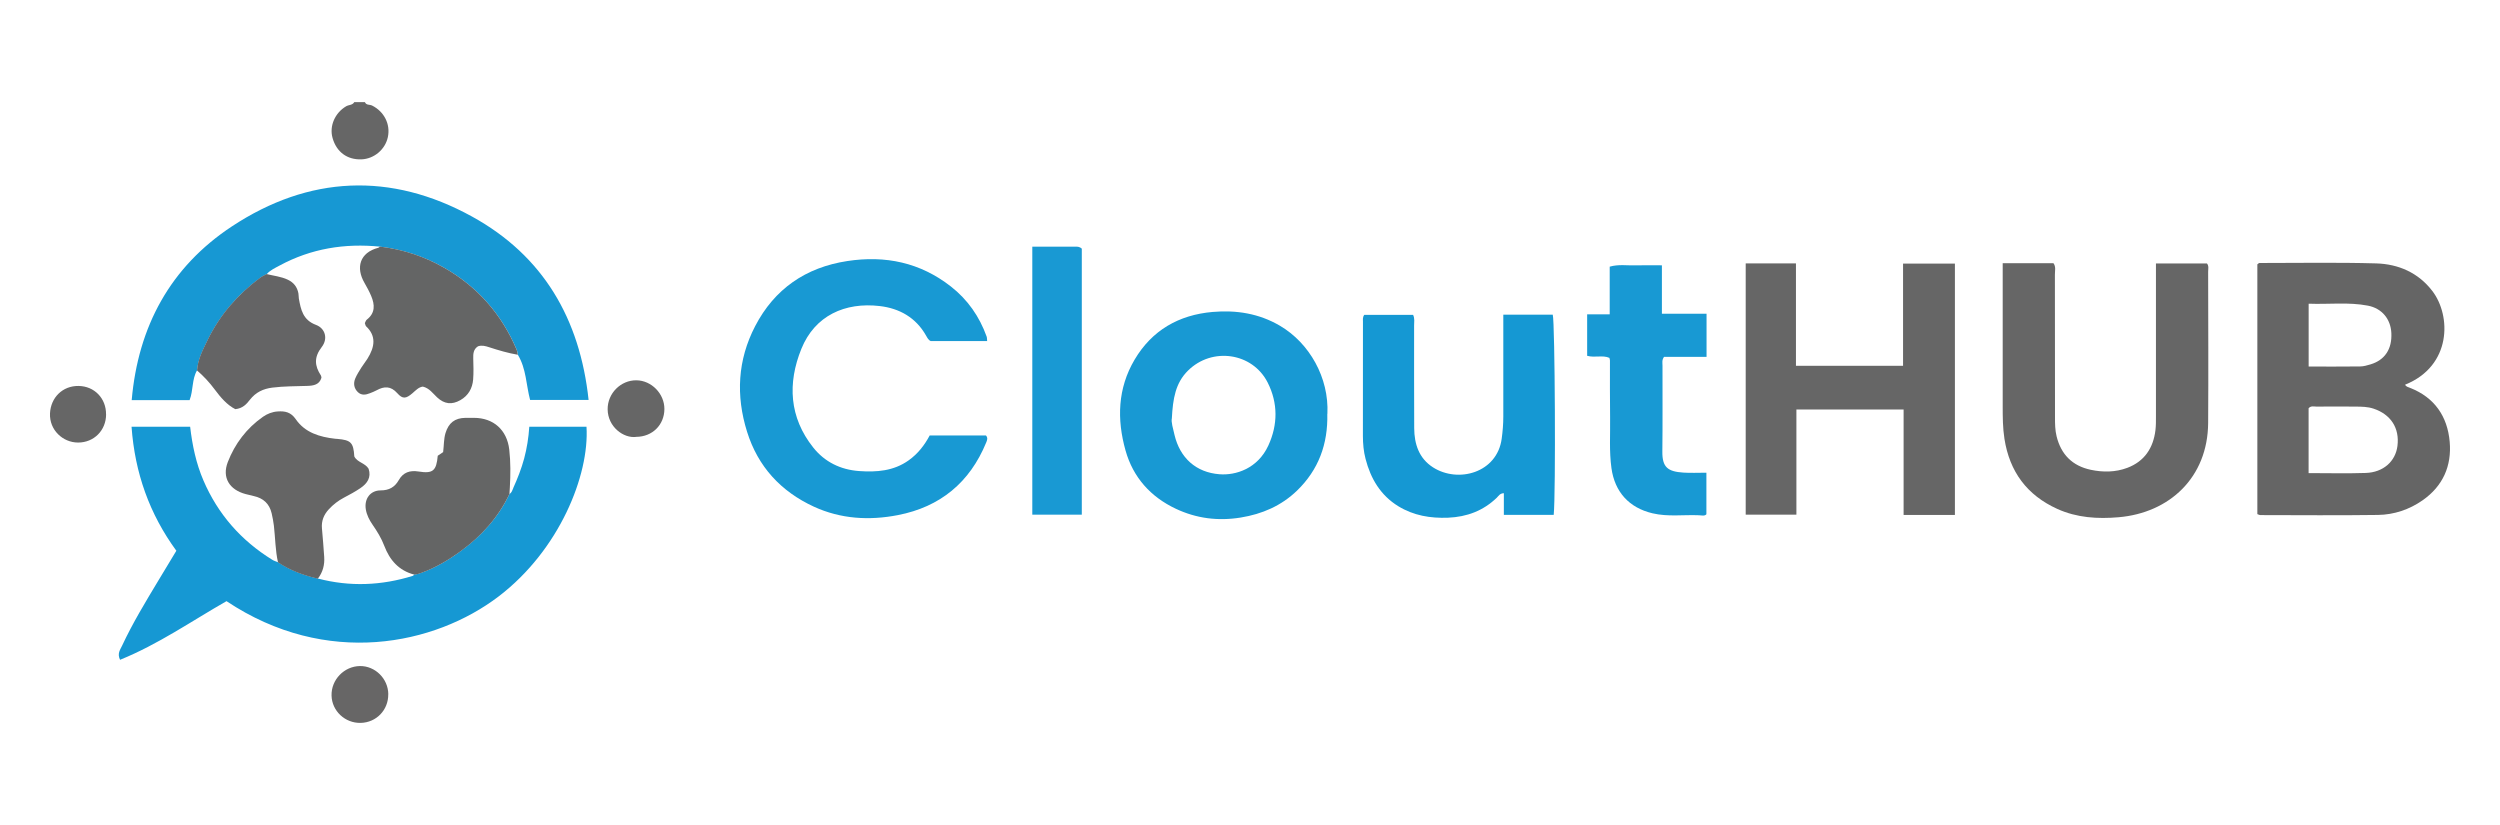 <?xml version="1.0" encoding="UTF-8"?>
<svg id="Layer_1" data-name="Layer 1" xmlns="http://www.w3.org/2000/svg" version="1.1" viewBox="0 0 500 165">
  <defs>
    <style>
      .cls-1 {
        fill: #1899d3;
      }

      .cls-1, .cls-2, .cls-3, .cls-4, .cls-5, .cls-6, .cls-7, .cls-8, .cls-9, .cls-10 {
        stroke-width: 0px;
      }

      .cls-2 {
        fill: #656565;
      }

      .cls-3 {
        fill: #646465;
      }

      .cls-4 {
        fill: #1598d3;
      }

      .cls-5 {
        fill: #1798d3;
      }

      .cls-6 {
        fill: #676666;
      }

      .cls-7 {
        fill: #666;
      }

      .cls-8 {
        fill: #1999d3;
      }

      .cls-9 {
        fill: #1698d3;
      }

      .cls-10 {
        fill: #646565;
      }
    </style>
  </defs>
  <path class="cls-7" d="M72.98,20.42c.26.66.96.45,1.44.69,2.4,1.2,3.71,3.73,3.15,6.32-.53,2.47-2.75,4.34-5.27,4.44-2.86.11-5-1.47-5.79-4.28-.67-2.39.48-5.01,2.71-6.33.53-.32,1.28-.2,1.64-.84h2.12Z"/>
  <path class="cls-9" d="M102.65,97.6c.87-1.92,1.64-3.88,2.19-5.93.54-2.03.87-4.1,1.02-6.33h11.44c.6,9.69-5.44,24.7-17.58,33.95-12.75,9.71-34.39,14.29-54.42.94-6.97,3.98-13.68,8.65-21.29,11.73-.61-1.27.04-2.03.41-2.83,2.12-4.54,4.72-8.81,7.3-13.1,1.16-1.93,2.32-3.85,3.55-5.88-5.38-7.36-8.3-15.58-8.96-24.8h11.72c.43,3.69,1.18,7.31,2.66,10.75,2.91,6.75,7.52,12,13.77,15.86.35.22.77.33,1.16.49,2.44,1.63,5.14,2.61,7.98,3.26,6.37,1.67,12.69,1.41,18.96-.54.12-.04.2-.19.29-.28.5,0,.95-.17,1.42-.34,2.88-1.02,5.46-2.57,7.9-4.36,4.14-3.03,7.51-6.73,9.72-11.4.48-.26.57-.77.78-1.21Z"/>
  <path class="cls-5" d="M39.41,74.07c-1.06,1.81-.72,3.96-1.49,5.95h-11.58c1.29-14.75,7.74-26.62,20.02-34.73,15.43-10.19,31.8-10.92,48.03-1.99,14.25,7.84,21.59,20.46,23.33,36.69h-11.7c-.8-3.01-.76-6.27-2.45-9.03-.07-.34-.09-.7-.23-1.01-3.01-7.11-7.85-12.62-14.58-16.44-3.96-2.25-8.22-3.63-12.74-4.18-7.06-.71-13.78.37-20.07,3.76-.92.5-1.9.93-2.61,1.74-.43.24-.89.43-1.28.72-4.47,3.33-8.07,7.42-10.51,12.44-.94,1.94-1.99,3.87-2.12,6.1Z"/>
  <path class="cls-2" d="M451.47,102.83v-49.96c.18-.13.3-.27.41-.27,7.78,0,15.57-.14,23.35.08,4.45.13,8.42,1.85,11.23,5.51,3.81,4.96,3.9,14.99-5.44,18.75.2.41.62.49.98.63,4.93,1.93,7.49,5.72,7.94,10.79.42,4.81-1.34,8.85-5.42,11.7-2.68,1.87-5.71,2.88-8.93,2.93-7.85.11-15.71.04-23.56.03-.13,0-.25-.09-.55-.19ZM461.71,94.62c3.97,0,7.71.1,11.45-.03,3.5-.12,5.94-2.31,6.33-5.4.45-3.58-1.33-6.31-4.78-7.46-1.17-.39-2.36-.4-3.55-.41-2.61-.03-5.23-.02-7.84,0-.53,0-1.13-.21-1.6.33v12.97ZM461.72,73.31c3.55,0,6.92.02,10.3-.02.69,0,1.39-.21,2.07-.41,2.88-.86,4.34-3.07,4.18-6.28-.14-2.81-1.89-4.93-4.69-5.47-3.9-.75-7.83-.23-11.85-.39v12.58Z"/>
  <path class="cls-7" d="M390.97,102.99h-10.25v-21.09h-21.44v21.03h-10.14v-50.25h10.05v20.48h21.42v-20.44h10.37v50.27Z"/>
  <path class="cls-7" d="M400.54,52.64h10.15c.54.72.28,1.53.29,2.27.02,9.53.01,19.05.02,28.58,0,1.27.01,2.52.32,3.78.9,3.65,3.17,5.91,6.83,6.69,2.45.52,4.95.5,7.31-.39,3.44-1.3,5.2-3.97,5.63-7.54.11-.91.1-1.83.1-2.75,0-9.46,0-18.91,0-28.37v-2.22h10.2c.42.51.24,1.1.24,1.64.01,10.09.07,20.18,0,30.27-.08,10.91-7.75,17.98-17.91,18.85-4.19.36-8.33.11-12.25-1.66-6.09-2.76-9.55-7.46-10.58-14.02-.34-2.18-.35-4.35-.35-6.53,0-8.75,0-17.5,0-26.25v-2.35Z"/>
  <path class="cls-1" d="M197.45,68.21h-11.31c-.46-.2-.68-.66-.92-1.08-2.04-3.62-5.33-5.46-9.28-5.92-6.92-.81-12.98,1.9-15.67,8.57-2.78,6.86-2.43,13.7,2.39,19.74,2.29,2.87,5.44,4.42,9.15,4.69,3.51.25,6.92,0,9.92-2.14,1.82-1.3,3.16-3,4.21-4.98h11.25c.43.49.24.95.05,1.41-3.28,7.99-9.2,12.88-17.66,14.52-5.71,1.11-11.41.79-16.79-1.68-6.62-3.05-11.2-8.01-13.38-15-2.26-7.23-1.89-14.36,1.62-21.11,3.86-7.44,10.11-11.75,18.42-13.02,7.61-1.17,14.6.29,20.73,5.09,3.36,2.63,5.71,6.01,7.15,10.02.09.25.06.54.1.92Z"/>
  <path class="cls-1" d="M265.46,82.75c.15,6.09-1.77,11.23-6.06,15.38-3.13,3.02-6.95,4.68-11.26,5.38-4.54.74-8.87.18-12.98-1.76-5.05-2.38-8.54-6.28-10.05-11.64-1.76-6.24-1.58-12.45,1.81-18.18,3.47-5.87,8.83-8.95,15.6-9.54,4.74-.41,9.28.3,13.47,2.76,5.91,3.47,9.83,10.4,9.49,17.61ZM234.37,83.66c-.17.72.23,2.03.53,3.32,1.1,4.62,4.31,7.51,9.01,7.87,3.21.25,7.62-1.1,9.76-5.75,1.91-4.16,1.94-8.48-.13-12.58-3.05-6.03-11.15-7.16-15.95-2.39-2.5,2.47-3.01,5.6-3.22,9.53Z"/>
  <path class="cls-4" d="M310.75,102.97h-9.98v-4.33c-.79.02-1.06.55-1.41.9-2.72,2.62-5.98,3.84-9.74,4-3.54.14-6.89-.42-9.95-2.29-3.58-2.19-5.54-5.54-6.56-9.48-.39-1.49-.53-3.04-.53-4.6.02-7.62,0-15.24.01-22.86,0-.41-.09-.85.26-1.34h9.77c.35.74.2,1.45.2,2.14.01,6.84-.02,13.69.02,20.53.02,3.17.95,6.03,3.76,7.83,5.01,3.21,12.83,1.12,13.74-5.75.2-1.47.32-2.93.32-4.41.01-6.07,0-12.14,0-18.21v-2.16h9.89c.44,1.48.62,35.88.19,40.03Z"/>
  <path class="cls-1" d="M341.3,71.37h-8.49c-.47.64-.31,1.22-.31,1.77-.01,5.71.04,11.43-.03,17.14-.04,3.18,1.08,4.03,4.19,4.24,1.48.1,2.97.02,4.62.02v8.31c-.35.41-.96.22-1.49.2-3.1-.13-6.21.34-9.29-.39-4.7-1.11-7.55-4.28-8.21-9.03-.47-3.38-.22-6.75-.27-10.13-.06-3.81-.02-7.62-.03-11.43,0-.14-.06-.27-.11-.5-1.36-.6-2.88.02-4.45-.41v-8.3h4.51v-9.53c1.79-.51,3.47-.21,5.13-.26,1.69-.05,3.39-.01,5.31-.01v9.69h8.93v8.63Z"/>
  <path class="cls-10" d="M76.01,49.32c4.53.55,8.78,1.93,12.74,4.18,6.73,3.82,11.57,9.33,14.58,16.44.13.31.15.67.23,1.01-1.95-.33-3.84-.89-5.71-1.5-.76-.25-1.48-.45-2.25-.19-.92.59-.97,1.47-.95,2.43.04,1.4.09,2.82-.02,4.21-.15,1.77-.96,3.22-2.56,4.13-1.71.97-3.2.79-4.64-.55-.87-.81-1.56-1.85-2.86-2.16-.85.11-1.42.76-2.06,1.31-1.3,1.12-1.97,1.23-3.05.01-1.3-1.46-2.61-1.42-4.14-.58-.43.24-.9.41-1.35.59-.83.34-1.68.45-2.38-.21-.79-.75-.95-1.74-.55-2.72.32-.77.79-1.49,1.23-2.2.37-.6.83-1.14,1.2-1.74,1.54-2.44,1.78-4.61-.24-6.51-.14-.13-.15-.38-.26-.65.12-.21.19-.53.38-.68,1.72-1.33,1.63-2.99.89-4.74-.38-.9-.85-1.77-1.34-2.62-1.77-3.04-.98-6.06,2.77-7.03.12-.03.22-.16.33-.25Z"/>
  <path class="cls-8" d="M206.47,49.33c2.91,0,5.73,0,8.54,0,.42,0,.86-.04,1.35.4v53.21h-9.9v-53.61Z"/>
  <path class="cls-10" d="M101.88,98.82c-2.22,4.67-5.58,8.38-9.72,11.4-2.44,1.78-5.03,3.33-7.9,4.36-.47.17-.92.34-1.42.34-3.08-.81-4.9-2.9-5.99-5.77-.58-1.52-1.43-2.9-2.35-4.23-.65-.94-1.16-1.95-1.34-3.07-.33-2.07.88-3.76,2.95-3.77,1.71,0,2.84-.65,3.64-2.05.89-1.57,2.23-2,3.95-1.73,2.87.46,3.58-.11,3.85-3.15.29-.2.76-.51,1.08-.73.17-1.43.12-2.63.47-3.8.62-2.03,1.85-3.02,3.99-3.05.57,0,1.13,0,1.7,0,3.89,0,6.6,2.4,7.06,6.32.29,2.53.26,5.07.12,7.6-.03.44-.05.89-.08,1.33Z"/>
  <path class="cls-2" d="M63.58,115.74c-2.84-.65-5.54-1.63-7.98-3.26-.54-2.41-.54-4.89-.82-7.33-.1-.84-.26-1.66-.45-2.49-.45-1.92-1.67-3.03-3.58-3.45-.55-.12-1.1-.26-1.64-.4-3.23-.86-4.75-3.3-3.55-6.4,1.42-3.66,3.76-6.76,7.03-9.05.86-.6,1.86-1,2.95-1.07,1.48-.1,2.63.13,3.61,1.55,1.85,2.69,4.78,3.56,7.89,3.91.14.02.28.02.42.03,2.73.23,3.23.74,3.4,3.5.58,1.21,2.16,1.3,2.86,2.47.58,1.74-.28,2.96-1.66,3.89-1.05.71-2.17,1.31-3.29,1.9-1.14.6-2.13,1.37-3,2.31-1.01,1.09-1.52,2.34-1.38,3.85.17,1.89.32,3.78.45,5.68.11,1.6-.28,3.07-1.27,4.35Z"/>
  <path class="cls-3" d="M39.41,74.07c.13-2.23,1.18-4.16,2.12-6.1,2.45-5.02,6.04-9.11,10.51-12.44.39-.29.85-.48,1.28-.72,1.42.36,2.9.49,4.26,1.14,1.2.58,1.85,1.46,2.1,2.71.07.34.03.71.09,1.05.4,2.23.82,4.3,3.43,5.27,1.85.69,2.44,2.76,1.15,4.42-1.58,2.04-1.44,3.76-.16,5.71.07.11.06.27.1.44-.42,1.41-1.6,1.59-2.84,1.63-2.32.08-4.64.05-6.96.34-1.87.23-3.35.95-4.5,2.42-.7.9-1.45,1.74-2.93,1.89-1.64-.83-2.94-2.35-4.09-3.9-1.06-1.43-2.24-2.7-3.57-3.85Z"/>
  <path class="cls-6" d="M77.65,138.84c.04,3.16-2.38,5.67-5.52,5.74-3.12.07-5.75-2.39-5.82-5.47-.08-3.16,2.51-5.85,5.67-5.9,3.05-.04,5.65,2.52,5.68,5.63Z"/>
  <path class="cls-7" d="M127.23,87.38c-2.51.32-5.67-2-5.7-5.52-.03-3.18,2.62-5.84,5.76-5.8,3.02.04,5.6,2.69,5.59,5.74-.01,3.18-2.41,5.56-5.64,5.57Z"/>
  <path class="cls-7" d="M21.22,82.89c-.02,3.2-2.43,5.62-5.6,5.62-3.07,0-5.77-2.53-5.62-5.83.15-3.17,2.51-5.53,5.71-5.49,3.17.04,5.53,2.48,5.5,5.69Z"/>
</svg>